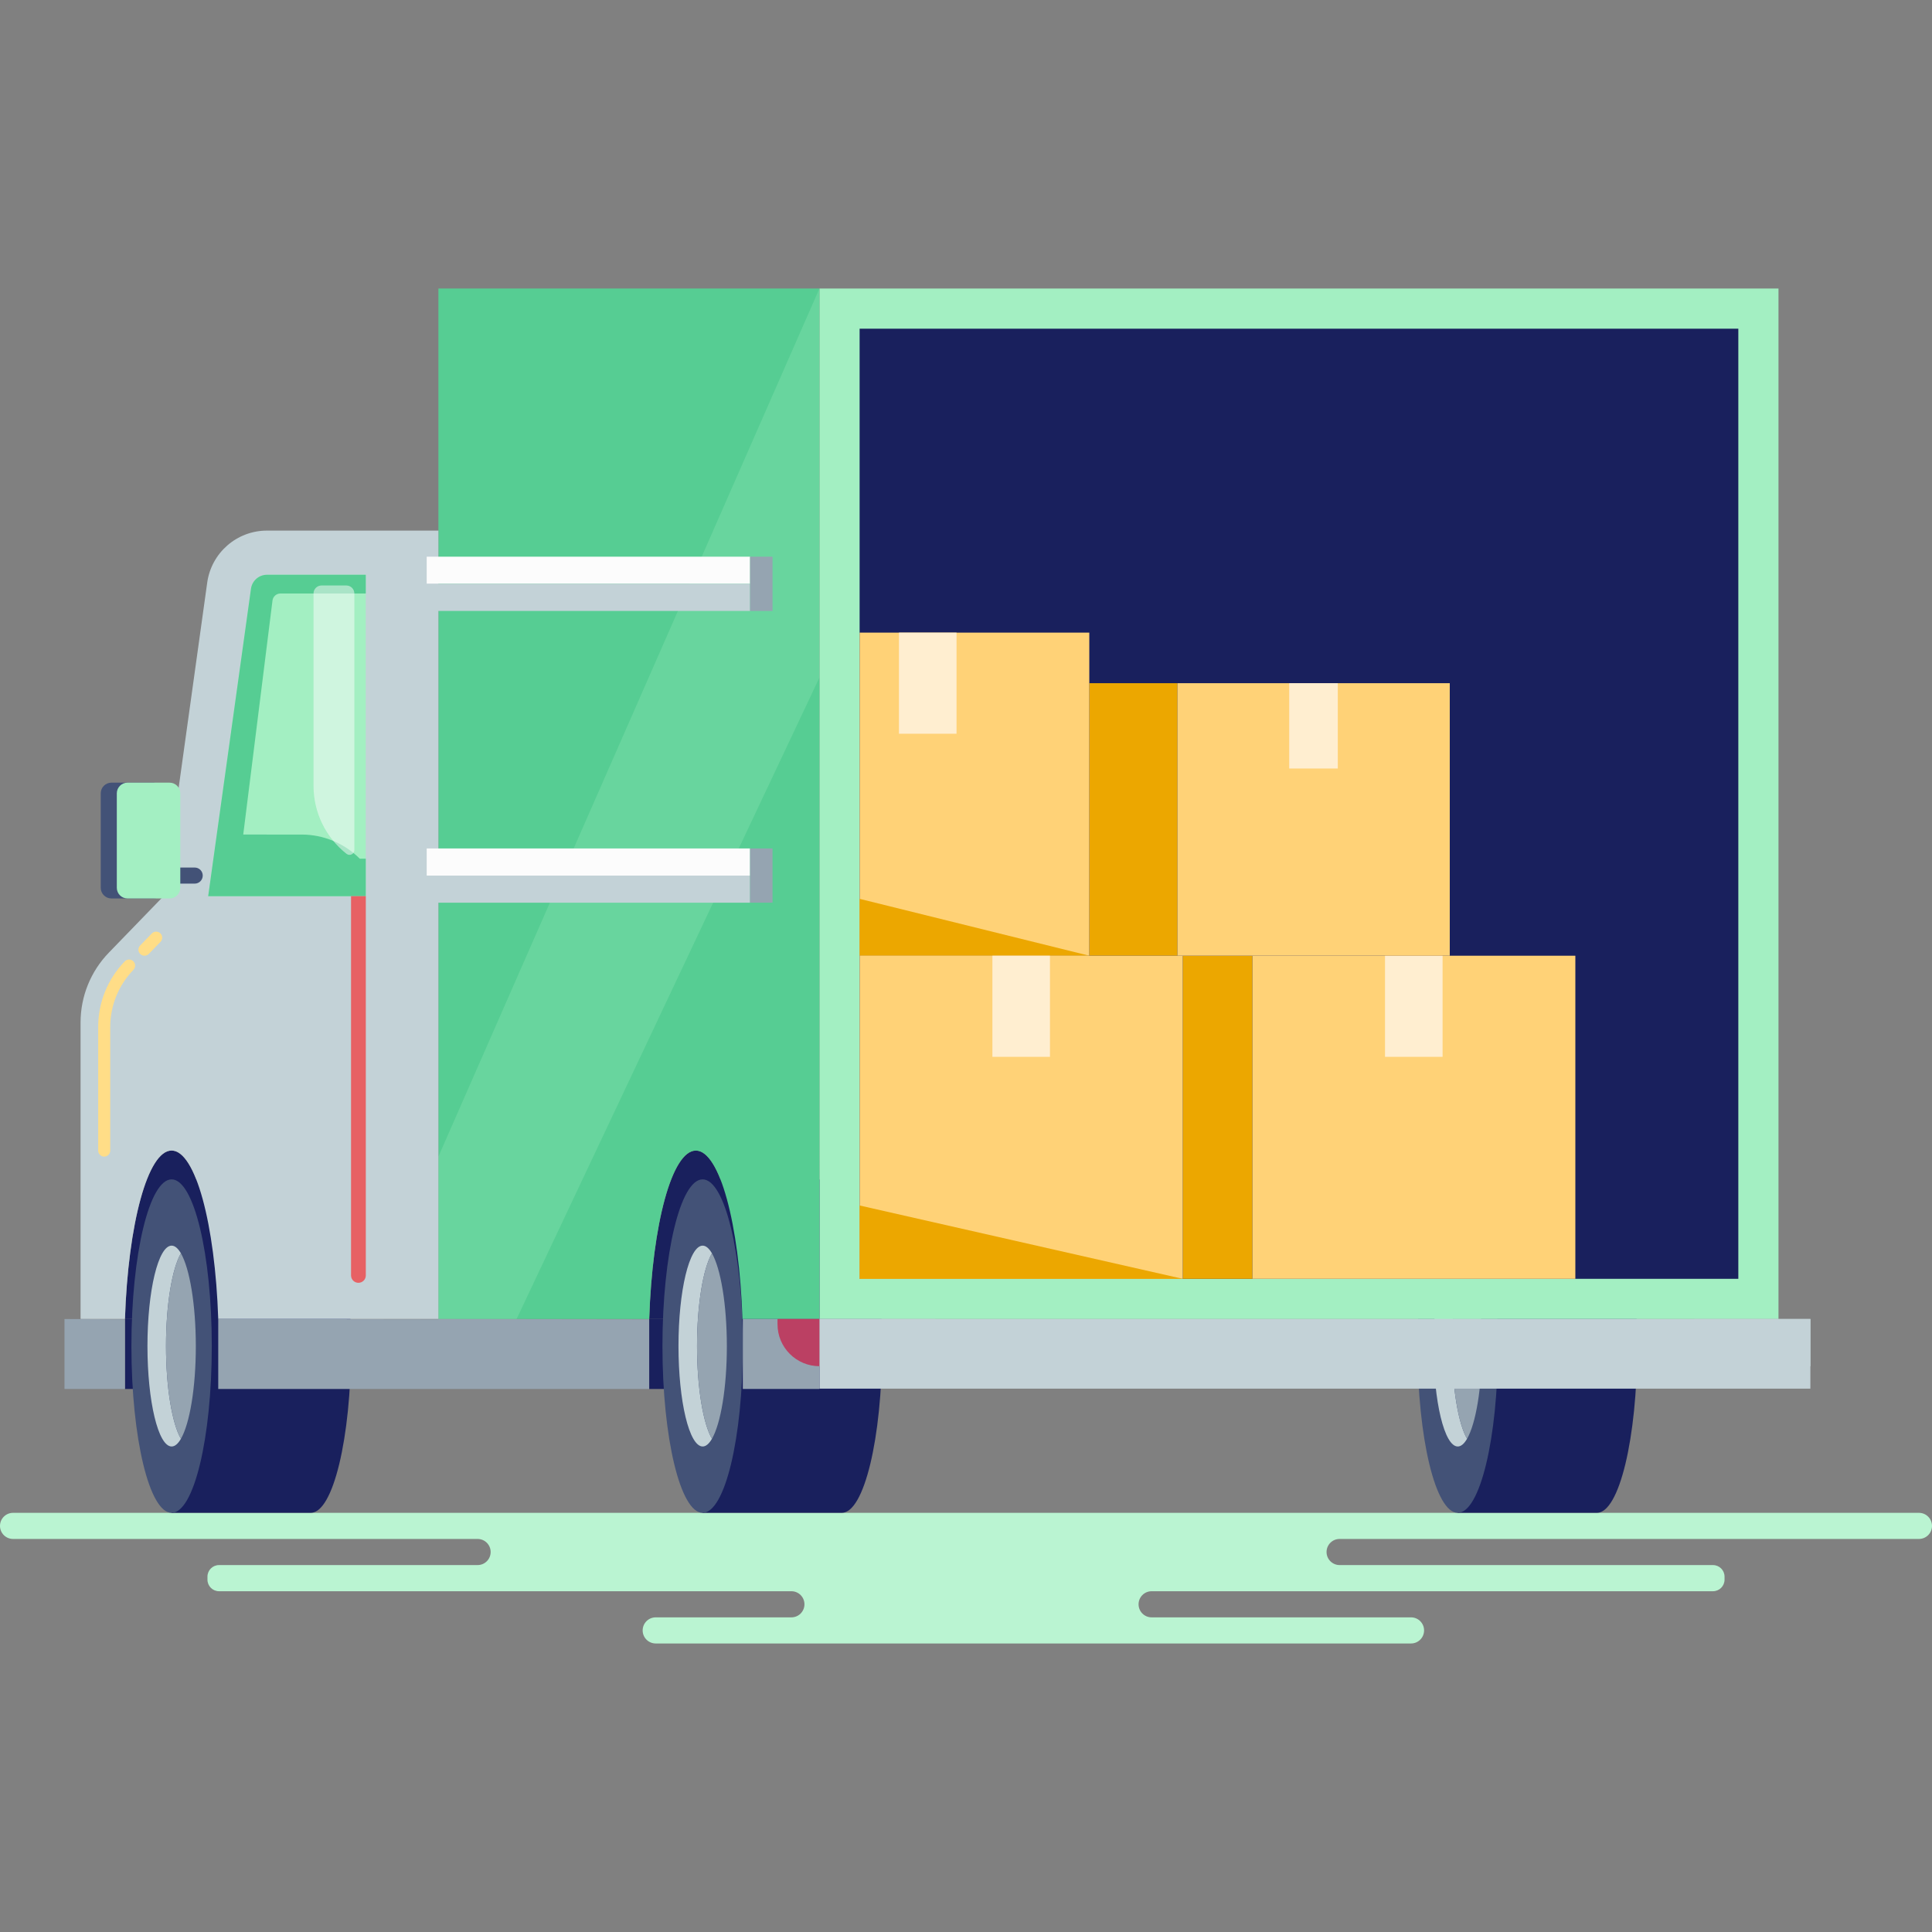 <?xml version="1.0" encoding="utf-8"?>
<!-- Generator: Adobe Illustrator 24.0.1, SVG Export Plug-In . SVG Version: 6.00 Build 0)  -->
<svg version="1.1" id="Layer_1" xmlns="http://www.w3.org/2000/svg" xmlns:xlink="http://www.w3.org/1999/xlink" x="0px" y="0px"
	 viewBox="0 0 500 500" style="enable-background:new 0 0 500 500;" xml:space="preserve">
<rect x="0" y="0" width="500" height="500" fill="#808080" stroke="none"/>
<style type="text/css">
	.st0{fill:#BAF4D2;}
	.st1{fill:#19205D;}
	.st2{fill:#435277;}
	.st3{fill:#C3D2D7;}
	.st4{fill:#95A4B1;}
	.st5{fill:#A3EFC2;}
	.st6{fill:#56CD93;}
	.st7{opacity:0.5;fill:#FCFCFC;}
	.st8{fill:#E76164;}
	.st9{fill:#FFDD87;}
	.st10{fill:#FFD277;}
	.st11{fill:#FFEED0;}
	.st12{fill:#ECA700;}
	.st13{fill:#BB4063;}
	.st14{opacity:0.24;fill:#A3EFC2;}
	.st15{fill:#FCFCFC;}
</style>
<g>
	<g>
		<path class="st0" d="M343.31,401.66c0-1.87,1.51-3.38,3.38-3.38h149.93c1.87,0,3.38-1.51,3.38-3.38c0-1.87-1.51-3.38-3.38-3.38
			H3.38c-1.87,0-3.38,1.51-3.38,3.38c0,1.87,1.51,3.38,3.38,3.38H123.6c1.87,0,3.38,1.51,3.38,3.38c0,1.87-1.51,3.38-3.38,3.38
			H56.69c-1.66,0-3,1.34-3,3v0.77c0,1.66,1.34,3,3,3h148.12c1.87,0,3.38,1.51,3.38,3.38c0,1.87-1.51,3.38-3.38,3.38h-35.11
			c-1.87,0-3.38,1.51-3.38,3.38c0,1.87,1.51,3.38,3.38,3.38h195.47c1.87,0,3.38-1.51,3.38-3.38c0-1.87-1.51-3.38-3.38-3.38h-67.13
			c-1.87,0-3.38-1.51-3.38-3.38c0-1.87,1.51-3.38,3.38-3.38h145.27c1.66,0,3-1.34,3-3v-0.77c0-1.66-1.34-3-3-3h-96.62
			C344.83,405.04,343.31,403.53,343.31,401.66z"/>
	</g>
	<g>
		<polygon class="st1" points="47.99,341.44 47.99,359.46 32.34,359.46 32.34,341.36 		"/>
		<polygon class="st1" points="212.07,341.44 212.07,359.46 168.01,359.46 168.01,341.36 		"/>
		<path class="st1" d="M180.09,297.77c-6.16,0-11.25,18.96-12.07,43.59h24.15C191.34,316.73,186.25,297.77,180.09,297.77z"/>
		<g>
			<path class="st1" d="M217.88,305.22h-36.04v86.29h36.04c5.74,0,10.4-19.32,10.4-43.15C228.28,324.54,223.63,305.22,217.88,305.22
				z"/>
			<ellipse class="st2" cx="181.84" cy="348.37" rx="10.4" ry="43.15"/>
			<path class="st3" d="M184.25,324.36c-0.74-1.28-1.55-1.99-2.4-1.99c-3.46,0-6.26,11.64-6.26,25.99c0,14.35,2.8,25.99,6.26,25.99
				c0.85,0,1.66-0.71,2.4-1.99c-2.27-3.91-3.86-13.18-3.86-24C180.39,337.55,181.98,328.28,184.25,324.36z"/>
			<path class="st4" d="M184.25,324.36c-2.27,3.91-3.86,13.18-3.86,24c0,10.82,1.59,20.09,3.86,24c2.27-3.91,3.86-13.18,3.86-24
				C188.1,337.55,186.51,328.28,184.25,324.36z"/>
		</g>
		<g>
			<path class="st1" d="M413.3,305.22h-36.04v86.29h36.04c5.74,0,10.4-19.32,10.4-43.15C423.7,324.54,419.04,305.22,413.3,305.22z"
				/>
			<ellipse class="st2" cx="377.26" cy="348.37" rx="10.4" ry="43.15"/>
			<path class="st3" d="M379.67,324.36c-0.74-1.28-1.55-1.99-2.4-1.99c-3.46,0-6.26,11.64-6.26,25.99c0,14.35,2.8,25.99,6.26,25.99
				c0.85,0,1.66-0.71,2.4-1.99c-2.27-3.91-3.86-13.18-3.86-24C375.81,337.55,377.4,328.28,379.67,324.36z"/>
			<path class="st4" d="M379.67,324.36c-2.27,3.91-3.86,13.18-3.86,24c0,10.82,1.59,20.09,3.86,24c2.27-3.91,3.86-13.18,3.86-24
				C383.52,337.55,381.93,328.28,379.67,324.36z"/>
		</g>
		<path class="st1" d="M44.41,297.77c-6.16,0-11.25,18.96-12.07,43.59h24.15C55.66,316.73,50.57,297.77,44.41,297.77z"/>
		<rect x="212.07" y="74.67" class="st5" width="248.2" height="266.69"/>
		
			<rect x="213.23" y="94.31" transform="matrix(-1.836970e-16 1 -1 -1.836970e-16 544.187 -128.163)" class="st1" width="245.89" height="227.41"/>
		<g>
			<path class="st1" d="M80.45,305.22H44.41v86.29h36.04c5.74,0,10.4-19.32,10.4-43.15C90.85,324.54,86.19,305.22,80.45,305.22z"/>
			<ellipse class="st2" cx="44.41" cy="348.37" rx="10.4" ry="43.15"/>
			<path class="st3" d="M46.82,324.36c-0.74-1.28-1.55-1.99-2.4-1.99c-3.46,0-6.26,11.64-6.26,25.99c0,14.35,2.8,25.99,6.26,25.99
				c0.85,0,1.66-0.71,2.4-1.99c-2.27-3.91-3.86-13.18-3.86-24C42.96,337.55,44.55,328.28,46.82,324.36z"/>
			<path class="st4" d="M46.82,324.36c-2.27,3.91-3.86,13.18-3.86,24c0,10.82,1.59,20.09,3.86,24c2.27-3.91,3.86-13.18,3.86-24
				C50.67,337.55,49.08,328.28,46.82,324.36z"/>
		</g>
		<path class="st6" d="M113.46,74.67v266.69h54.55c0.82-24.62,5.91-43.59,12.07-43.59c6.16,0,11.25,18.96,12.07,43.59h19.91V74.67
			H113.46z"/>
		<path class="st3" d="M113.46,137.32H69.08c-7.78,0-14.37,5.74-15.45,13.44l-11.3,81.16l-14.16,14.62
			c-4.7,4.85-7.32,11.33-7.32,18.08v76.73h11.49c0.82-24.62,5.91-43.59,12.07-43.59c6.16,0,11.25,18.96,12.07,43.59h56.98V137.32z"
			/>
		<rect x="212.07" y="341.36" class="st3" width="256.45" height="18.02"/>
		<rect x="192.24" y="341.36" class="st4" width="19.83" height="18.1"/>
		<polygon class="st4" points="113.46,341.36 113.46,341.44 56.48,341.36 56.48,359.46 113.46,359.46 168.01,359.46 168.01,341.44 
					"/>
		<polygon class="st4" points="32.34,341.44 32.34,359.46 16.69,359.46 16.69,341.36 		"/>
		<path class="st5" d="M94.66,148.75H69.08c-2.06,0-3.83,1.54-4.12,3.59l-11.08,79.59h40.78V148.75z"/>
		<path class="st6" d="M93.1,222.22c-3.99-3.99-9.41-6.24-15.06-6.24H62.95l7.57-60.56c0.13-1.04,1.01-1.82,2.06-1.82h22.08v-4.85
			H69.08c-2.06,0-3.83,1.54-4.12,3.59l-11.08,79.59h40.78v-9.7H93.1z"/>
		<path class="st7" d="M89.68,220.97L89.68,220.97c-5.39-4.24-8.54-10.72-8.54-17.58V153.6c0-1.15,0.93-2.08,2.08-2.08h6.41
			c1.15,0,2.08,0.93,2.08,2.08v66.38C91.72,221.03,90.51,221.62,89.68,220.97z"/>
		<g>
			<path class="st2" d="M50.39,224.52h-8.38v4.16h8.38c1.15,0,2.08-0.93,2.08-2.08C52.47,225.45,51.54,224.52,50.39,224.52z"/>
			<path class="st2" d="M39.73,202.55H28.84c-1.53,0-2.77,1.24-2.77,2.77v24.43c0,1.53,1.24,2.77,2.77,2.77h10.89
				c1.53,0,2.77-1.24,2.77-2.77v-24.43C42.51,203.8,41.26,202.55,39.73,202.55z"/>
			<path class="st5" d="M43.89,202.55H33c-1.53,0-2.77,1.24-2.77,2.77v24.43c0,1.53,1.24,2.77,2.77,2.77h10.89
				c1.53,0,2.77-1.24,2.77-2.77v-24.43C46.66,203.8,45.42,202.55,43.89,202.55z"/>
		</g>
		<path class="st8" d="M90.85,231.92v98.16c0,1.05,0.85,1.91,1.91,1.91c1.05,0,1.91-0.85,1.91-1.91v-98.16H90.85z"/>
		<g>
			<g>
				<path class="st9" d="M26.97,299.33c-0.86,0-1.56-0.7-1.56-1.56V265.8c0-6.38,2.44-12.42,6.88-17c0.6-0.62,1.59-0.63,2.21-0.03
					c0.62,0.6,0.63,1.59,0.04,2.21c-3.87,4-6.01,9.26-6.01,14.83v31.97C28.53,298.63,27.83,299.33,26.97,299.33z"/>
			</g>
			<g>
				<path class="st9" d="M37.39,247.34c-0.39,0-0.78-0.15-1.09-0.44c-0.62-0.6-0.63-1.59-0.03-2.21l3.02-3.11
					c0.6-0.62,1.59-0.63,2.21-0.03c0.62,0.6,0.63,1.59,0.03,2.21l-3.02,3.11C38.2,247.18,37.8,247.34,37.39,247.34z"/>
			</g>
		</g>
		<g>
			<g>
				<g>
					<rect x="324.08" y="247.34" class="st10" width="83.62" height="83.62"/>
					<rect x="358.44" y="247.34" class="st11" width="14.9" height="26.17"/>
				</g>
				<rect x="306.09" y="247.34" class="st12" width="17.99" height="83.62"/>
			</g>
			<g>
				<g>
					<rect x="304.67" y="176.81" class="st10" width="70.53" height="70.53"/>
					<rect x="333.65" y="176.81" class="st11" width="12.57" height="22.08"/>
				</g>
				<rect x="281.91" y="176.81" class="st12" width="22.76" height="70.53"/>
			</g>
			<g>
				<g>
					<rect x="222.47" y="163.72" class="st10" width="59.44" height="83.62"/>
					<rect x="232.65" y="163.72" class="st11" width="14.9" height="26.17"/>
				</g>
				<polygon class="st12" points="281.91,247.34 222.47,247.34 222.47,232.62 				"/>
			</g>
			<g>
				<g>
					<rect x="222.47" y="247.34" class="st10" width="83.62" height="83.62"/>
					<rect x="256.83" y="247.34" class="st11" width="14.9" height="26.17"/>
				</g>
				<polygon class="st12" points="306.09,330.96 222.47,330.96 222.47,311.98 				"/>
			</g>
		</g>
		<path class="st3" d="M229.86,353.57h-17.8v-12.22h30.02l0,0C242.08,348.1,236.61,353.57,229.86,353.57z"/>
		<path class="st3" d="M450.74,353.57h17.8v-12.22h-30.02l0,0C438.52,348.1,443.99,353.57,450.74,353.57z"/>
		<path class="st13" d="M212.07,353.57L212.07,353.57c-5.99,0-10.85-4.86-10.85-10.85v-1.37h10.85V353.57z"/>
		<polygon class="st14" points="212.07,74.67 113.46,299.33 113.46,341.36 133.69,341.36 212.07,175.35 		"/>
		<g>
			<rect x="110.43" y="144.07" class="st15" width="83.69" height="7.02"/>
			<rect x="110.43" y="151.09" class="st3" width="83.69" height="7.02"/>
			<polygon class="st4" points="194.12,144.07 194.12,151.09 194.12,158.11 199.93,158.11 199.93,151.09 199.93,144.07 			"/>
		</g>
		<g>
			<rect x="110.43" y="219.58" class="st15" width="83.69" height="7.02"/>
			<rect x="110.43" y="226.6" class="st3" width="83.69" height="7.02"/>
			<polygon class="st4" points="194.12,219.58 194.12,226.6 194.12,233.61 199.93,233.61 199.93,226.6 199.93,219.58 			"/>
		</g>
	</g>
</g>
</svg>
